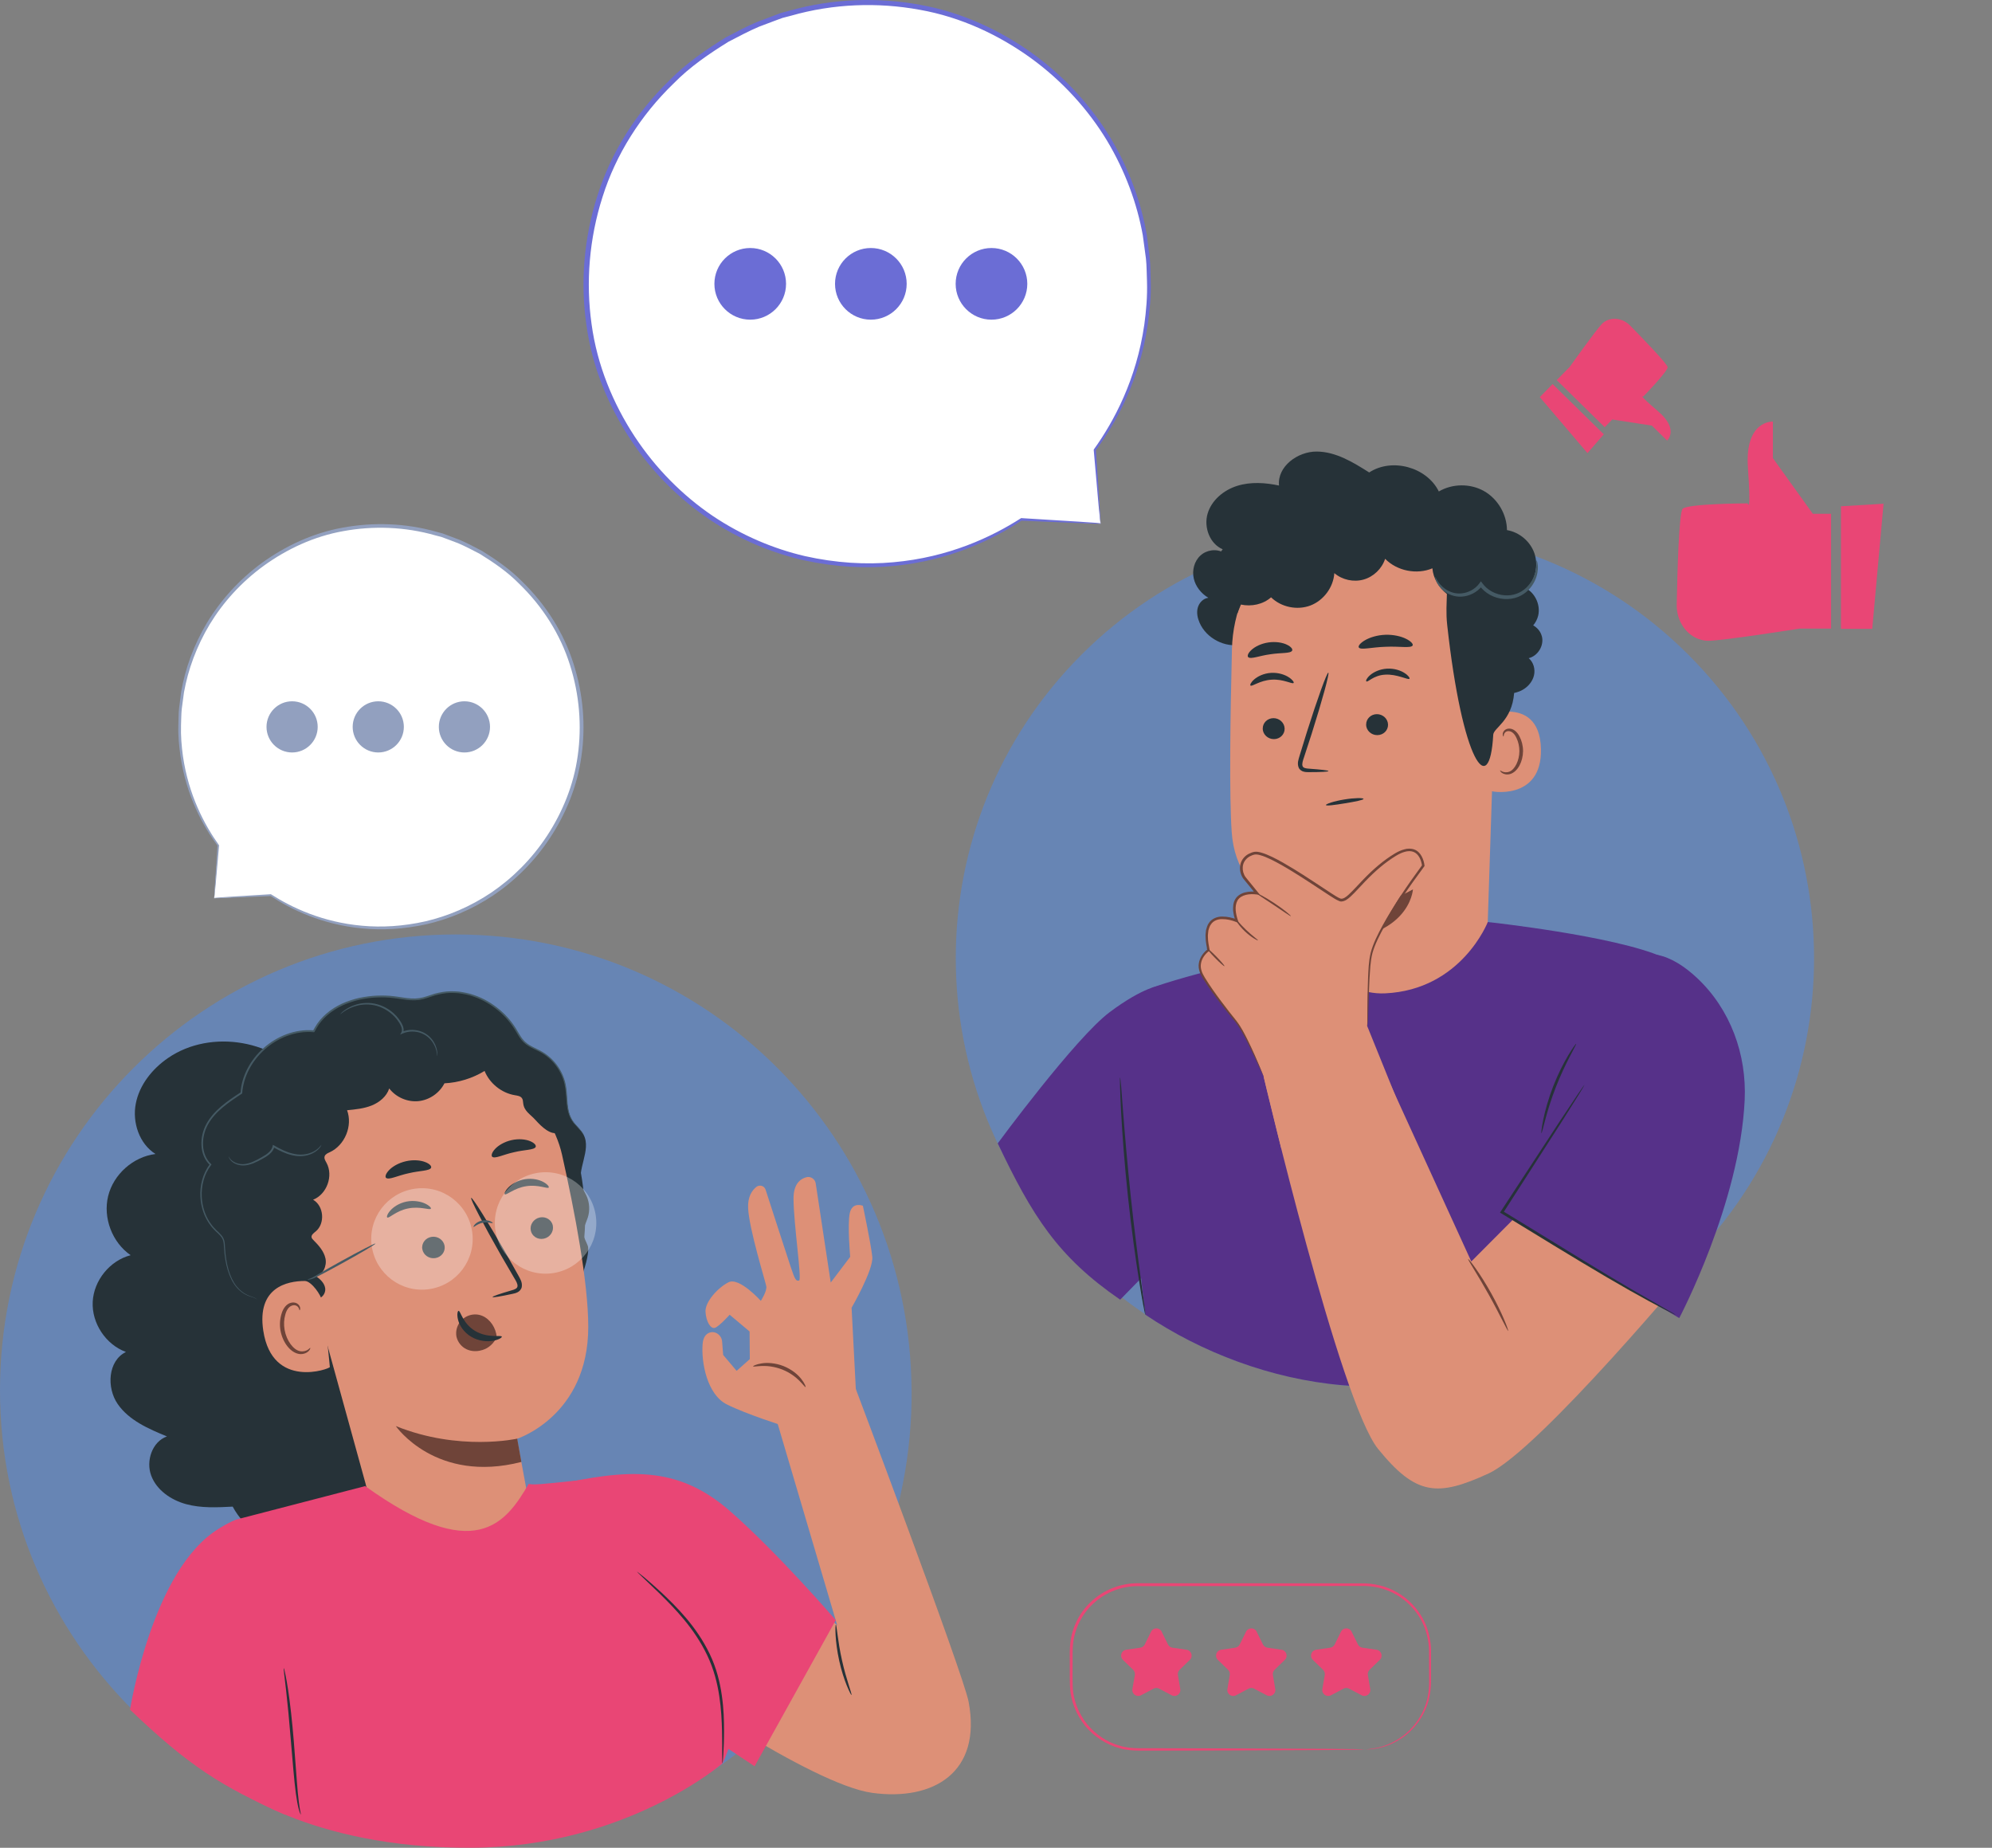 <svg width="262" height="243" viewBox="0 0 262 243" fill="none" xmlns="http://www.w3.org/2000/svg">
<rect x="0" y="0" width="262" height="243" fill="#808080" stroke="none"/>
<path d="M165.279 214.584L166.111 216.262C166.224 216.489 166.445 216.652 166.7 216.688L168.555 216.958C169.195 217.05 169.45 217.839 168.989 218.287L167.646 219.594C167.461 219.772 167.375 220.035 167.418 220.284L167.731 222.124C167.837 222.764 167.169 223.247 166.601 222.948L164.945 222.074C164.718 221.954 164.448 221.954 164.22 222.074L162.565 222.948C161.989 223.247 161.321 222.764 161.435 222.124L161.747 220.284C161.79 220.028 161.705 219.772 161.52 219.594L160.177 218.287C159.715 217.832 159.971 217.05 160.61 216.958L162.465 216.688C162.721 216.652 162.941 216.489 163.055 216.262L163.886 214.584C164.171 214.002 165.002 214.002 165.286 214.584H165.279Z" fill="#E94675"/>
<path d="M177.772 214.584L178.603 216.262C178.717 216.489 178.937 216.652 179.193 216.688L181.048 216.958C181.687 217.05 181.943 217.839 181.481 218.287L180.138 219.594C179.953 219.772 179.868 220.035 179.911 220.284L180.223 222.124C180.33 222.764 179.662 223.247 179.094 222.948L177.438 222.074C177.21 221.954 176.94 221.954 176.713 222.074L175.057 222.948C174.482 223.247 173.814 222.764 173.927 222.124L174.24 220.284C174.283 220.028 174.197 219.772 174.013 219.594L172.67 218.287C172.208 217.832 172.464 217.05 173.103 216.958L174.958 216.688C175.214 216.652 175.434 216.489 175.548 216.262L176.372 214.584C176.656 214.002 177.488 214.002 177.772 214.584Z" fill="#E94675"/>
<path d="M152.787 214.584L153.618 216.262C153.732 216.489 153.952 216.652 154.208 216.688L156.063 216.958C156.702 217.05 156.958 217.839 156.496 218.287L155.153 219.594C154.968 219.772 154.883 220.035 154.926 220.284L155.238 222.124C155.345 222.764 154.677 223.247 154.108 222.948L152.453 222.074C152.225 221.954 151.955 221.954 151.728 222.074L150.072 222.948C149.496 223.247 148.828 222.764 148.942 222.124L149.262 220.284C149.305 220.028 149.219 219.772 149.035 219.594L147.691 218.287C147.23 217.832 147.485 217.05 148.125 216.958L149.98 216.688C150.235 216.652 150.456 216.489 150.569 216.262L151.394 214.584C151.678 214.002 152.509 214.002 152.794 214.584H152.787Z" fill="#E94675"/>
<path d="M179.371 230.083C179.371 230.083 179.804 230.068 180.607 229.948C181.403 229.827 182.604 229.536 183.912 228.711C185.219 227.915 186.612 226.501 187.401 224.462C187.799 223.446 187.991 222.28 187.969 221.037C187.969 219.786 187.962 218.464 187.955 217.078C187.934 215.714 187.593 214.279 186.868 212.971C186.136 211.678 185.034 210.505 183.642 209.709C182.249 208.899 180.586 208.508 178.866 208.572C177.125 208.572 175.334 208.572 173.501 208.579C166.153 208.579 158.088 208.587 149.61 208.594C147.528 208.594 145.503 209.382 143.989 210.718C142.454 212.04 141.459 213.902 141.182 215.842C141.033 216.801 141.083 217.796 141.076 218.777C141.076 219.757 141.054 220.738 141.09 221.683C141.125 223.573 141.879 225.364 142.994 226.764C144.146 228.15 145.681 229.152 147.329 229.592C148.146 229.848 148.992 229.898 149.823 229.912C150.669 229.912 151.5 229.912 152.311 229.912C155.572 229.919 158.614 229.926 161.392 229.933C166.935 229.955 171.419 229.976 174.546 229.99C176.088 230.005 177.289 230.019 178.12 230.026C178.518 230.033 178.824 230.04 179.051 230.047C179.257 230.047 179.371 230.061 179.371 230.068C179.371 230.076 179.264 230.083 179.051 230.09C178.824 230.09 178.518 230.097 178.12 230.111C177.282 230.118 176.081 230.132 174.546 230.147C171.419 230.161 166.935 230.182 161.392 230.203C158.614 230.203 155.572 230.218 152.311 230.225C151.493 230.225 150.662 230.225 149.823 230.225C148.978 230.211 148.09 230.161 147.237 229.898C145.524 229.443 143.918 228.406 142.724 226.97C141.559 225.513 140.777 223.652 140.728 221.683C140.692 220.71 140.713 219.75 140.706 218.763C140.713 217.789 140.656 216.787 140.813 215.771C141.104 213.753 142.142 211.806 143.741 210.427C145.318 209.034 147.436 208.217 149.603 208.21C158.074 208.21 166.146 208.217 173.494 208.224C175.327 208.224 177.118 208.224 178.859 208.231C180.614 208.167 182.362 208.587 183.791 209.425C185.233 210.257 186.363 211.472 187.116 212.815C187.856 214.165 188.204 215.65 188.218 217.057C188.218 218.443 188.218 219.765 188.211 221.022C188.218 222.28 188.012 223.481 187.6 224.519C186.775 226.601 185.333 228.029 183.99 228.818C182.647 229.635 181.432 229.905 180.621 230.005C180.216 230.076 179.904 230.054 179.691 230.068C179.477 230.068 179.371 230.068 179.371 230.068V230.083Z" fill="#E94675"/>
<path d="M240.842 67.569H238.433L233.181 60.249V55.445C233.181 55.445 229.465 55.218 229.898 61.507C230.339 67.796 229.863 66.197 229.863 66.197C229.863 66.197 221.968 66.225 221.307 66.915C220.831 67.412 220.61 75.257 220.532 79.514C220.49 81.653 221.804 83.65 223.794 84.154C224.078 84.225 224.362 84.268 224.647 84.268C226.615 84.268 236.677 82.669 236.677 82.669H240.835V67.576L240.842 67.569Z" fill="#E94675"/>
<path d="M247.735 66.247L246.249 82.704H242.135V66.581L247.735 66.247Z" fill="#E94675"/>
<path d="M211.067 56.17L212.055 55.168L217.263 55.971L219.267 57.939C219.267 57.939 220.888 56.483 218.081 54.088C215.274 51.693 216.134 52.155 216.134 52.155C216.134 52.155 219.353 48.843 219.338 48.289C219.324 47.884 216.134 44.58 214.393 42.803C213.511 41.908 212.147 41.645 211.117 42.263C210.967 42.349 210.832 42.455 210.719 42.569C209.909 43.393 206.455 48.254 206.455 48.254L204.75 49.988L211.053 56.17H211.067Z" fill="#E94675"/>
<path d="M208.793 59.588L202.525 52.226L204.209 50.506L210.946 57.115L208.793 59.588Z" fill="#E94675"/>
<path d="M222.065 165.926C244.108 143.883 244.108 108.145 222.065 86.102C200.022 64.059 164.283 64.059 142.241 86.102C120.198 108.145 120.198 143.883 142.241 165.926C164.283 187.969 200.022 187.969 222.065 165.926Z" fill="#6785B4"/>
<path d="M162.517 69.722C161.48 70.291 160.833 71.499 160.933 72.679C159.988 72.124 158.694 72.316 157.891 73.055C157.081 73.794 156.769 74.995 157.01 76.068C157.245 77.134 157.991 78.058 158.929 78.619C158.254 78.69 157.714 79.273 157.536 79.927C157.358 80.581 157.508 81.284 157.778 81.902C158.68 83.963 161.117 85.221 163.32 84.766L167.406 70.518L162.525 69.715L162.517 69.722Z" fill="#263238"/>
<path d="M172.736 125.442L172.85 120.474C172.85 120.474 162.681 119.465 161.999 109.396C161.672 104.528 161.807 94.459 162.034 85.349C162.276 75.549 170.007 67.583 179.792 67.043L180.766 66.986C191.283 67.015 197.139 75.969 196.812 86.486L195.433 128.725L177.412 135.433L172.736 125.442Z" fill="#DD9077"/>
<path d="M172.85 120.482C172.85 120.482 179.231 120.666 185.84 116.957C185.84 116.957 185.463 124.085 173.056 123.729L172.85 120.475V120.482Z" fill="#6F4439"/>
<path d="M166.078 95.823C166.092 96.584 166.753 97.202 167.549 97.202C168.345 97.202 168.977 96.584 168.963 95.823C168.949 95.063 168.288 94.445 167.499 94.445C166.703 94.445 166.071 95.063 166.085 95.823H166.078Z" fill="#263238"/>
<path d="M164.472 90.159C164.664 90.337 165.708 89.47 167.257 89.385C168.806 89.278 169.986 90.017 170.142 89.818C170.221 89.733 170.022 89.399 169.503 89.065C168.998 88.731 168.146 88.433 167.179 88.489C166.213 88.546 165.424 88.951 164.976 89.335C164.521 89.726 164.379 90.074 164.472 90.152V90.159Z" fill="#263238"/>
<path d="M179.679 95.305C179.693 96.065 180.354 96.683 181.15 96.676C181.946 96.676 182.578 96.058 182.564 95.297C182.55 94.537 181.889 93.919 181.1 93.919C180.304 93.919 179.672 94.537 179.686 95.297L179.679 95.305Z" fill="#263238"/>
<path d="M179.707 89.606C179.899 89.783 180.624 88.81 182.173 88.725C183.722 88.618 185.214 89.463 185.378 89.265C185.456 89.179 185.257 88.845 184.738 88.511C184.234 88.177 183.381 87.879 182.415 87.936C181.448 87.993 180.659 88.398 180.212 88.781C179.757 89.172 179.615 89.52 179.707 89.599V89.606Z" fill="#263238"/>
<path d="M174.726 101.401C174.726 101.316 173.759 101.202 172.182 101.089C171.784 101.067 171.407 101.011 171.322 100.748C171.215 100.471 171.357 100.03 171.521 99.561C171.841 98.58 172.175 97.557 172.523 96.484C173.909 92.107 174.889 88.518 174.712 88.461C174.534 88.404 173.269 91.908 171.883 96.292C171.549 97.372 171.23 98.403 170.931 99.383C170.803 99.838 170.576 100.364 170.81 100.947C170.931 101.238 171.237 101.437 171.492 101.487C171.748 101.551 171.976 101.544 172.168 101.544C173.745 101.544 174.719 101.494 174.719 101.409L174.726 101.401Z" fill="#263238"/>
<path d="M178.712 85.136C178.925 85.534 180.425 85.107 182.258 85.058C184.092 84.972 185.619 85.285 185.804 84.873C185.882 84.681 185.57 84.326 184.923 84.006C184.283 83.686 183.296 83.445 182.201 83.48C181.1 83.523 180.141 83.842 179.522 84.205C178.904 84.567 178.62 84.944 178.712 85.136Z" fill="#263238"/>
<path d="M164.173 86.422C164.514 86.734 165.651 86.23 167.072 86.045C168.479 85.818 169.723 85.967 169.95 85.569C170.05 85.377 169.823 85.05 169.254 84.78C168.7 84.51 167.797 84.347 166.831 84.489C165.857 84.631 165.054 85.05 164.599 85.47C164.145 85.889 164.017 86.266 164.173 86.422Z" fill="#263238"/>
<path d="M195.739 96.385C195.717 94.828 196.989 93.521 198.545 93.585C200.436 93.656 202.589 94.608 202.674 98.502C202.838 105.402 195.874 104.145 195.859 103.946C195.845 103.811 195.781 99.277 195.739 96.385Z" fill="#DD9077"/>
<path d="M197.295 101.309C197.295 101.309 197.416 101.387 197.622 101.48C197.821 101.565 198.162 101.622 198.524 101.48C199.249 101.195 199.832 100.023 199.839 98.779C199.839 98.154 199.697 97.557 199.462 97.067C199.242 96.569 198.908 96.221 198.538 96.164C198.169 96.086 197.913 96.313 197.835 96.512C197.75 96.704 197.792 96.846 197.757 96.853C197.735 96.875 197.608 96.74 197.657 96.456C197.686 96.32 197.757 96.15 197.92 96.015C198.084 95.873 198.325 95.802 198.581 95.823C199.114 95.844 199.604 96.328 199.86 96.861C200.144 97.401 200.322 98.069 200.322 98.772C200.308 100.165 199.626 101.48 198.638 101.792C198.155 101.927 197.75 101.792 197.537 101.636C197.316 101.472 197.281 101.316 197.302 101.302L197.295 101.309Z" fill="#6F4439"/>
<path d="M172.104 78.882C172.104 78.882 172.075 78.889 172.054 78.889C172.011 78.889 171.969 78.896 171.933 78.903L172.104 78.882Z" fill="#563189"/>
<path d="M202.788 83.665C202.632 83.053 202.198 82.549 201.658 82.243C201.971 81.867 202.198 81.433 202.312 80.957C202.625 79.628 201.985 78.129 200.812 77.425C201.949 76.217 202.354 74.363 201.822 72.785C201.289 71.207 199.839 69.985 198.205 69.715C198.19 67.64 196.996 65.608 195.192 64.585C193.387 63.561 191.027 63.583 189.244 64.634C187.659 61.422 183.076 60.172 180.084 62.133C177.952 60.783 175.685 59.397 173.177 59.383C170.668 59.369 167.975 61.358 168.224 63.853C166.412 63.469 164.493 63.341 162.724 63.895C160.954 64.45 159.355 65.771 158.829 67.555C158.311 69.339 159.106 71.513 160.819 72.238C159.348 73.936 159.448 76.779 161.046 78.371C161.508 78.832 162.084 79.145 162.695 79.351C162.688 79.785 162.695 80.225 162.752 80.673C162.752 80.673 162.922 80.211 163.214 79.507C164.592 79.799 166.113 79.493 167.179 78.555C168.515 79.856 170.618 80.289 172.359 79.628C174.1 78.96 175.38 77.226 175.5 75.372C176.538 76.26 178.03 76.587 179.345 76.217C180.659 75.848 181.761 74.789 182.18 73.489C183.751 75.088 186.33 75.606 188.398 74.739C188.505 76.075 189.258 77.283 190.302 78.115C190.281 79.266 190.167 80.588 190.345 82.201C192.335 100.279 195.931 105.218 196.4 96.626C196.449 95.71 198.858 94.835 199.15 91.133C199.533 91.048 199.903 90.92 200.251 90.728C200.976 90.323 201.566 89.634 201.758 88.824C201.949 88.014 201.701 87.09 201.061 86.557C202.276 86.266 203.115 84.88 202.795 83.672L202.788 83.665Z" fill="#263238"/>
<path d="M188.767 75.876C188.767 75.876 188.767 76.089 188.91 76.445C189.059 76.793 189.357 77.283 189.912 77.716C190.452 78.15 191.29 78.527 192.257 78.463C193.209 78.406 194.275 77.937 194.978 77.006H194.58C194.936 77.496 195.412 77.923 195.966 78.228C197.16 78.882 198.56 78.946 199.654 78.505C200.763 78.072 201.473 77.198 201.85 76.423C202.234 75.634 202.29 74.91 202.269 74.433C202.234 73.95 202.127 73.701 202.106 73.709C202.006 73.701 202.312 74.81 201.537 76.26C201.154 76.956 200.478 77.716 199.491 78.072C198.517 78.441 197.266 78.37 196.208 77.788C195.71 77.517 195.291 77.141 194.978 76.715L194.779 76.445L194.58 76.715C193.998 77.517 193.067 77.958 192.228 78.036C191.375 78.122 190.629 77.83 190.103 77.468C189.038 76.707 188.839 75.841 188.76 75.883L188.767 75.876Z" fill="#455A64"/>
<path d="M174.392 105.871C174.427 106.013 175.536 105.871 176.893 105.644C178.25 105.424 179.352 105.203 179.338 105.061C179.323 104.919 178.186 104.912 176.815 105.139C175.436 105.36 174.363 105.736 174.399 105.871H174.392Z" fill="#263238"/>
<path d="M152.668 129.592C152.668 129.592 150.472 129.727 145.953 133.109C141.433 136.492 131.229 150.363 131.229 150.363C135.77 159.907 139.096 165.258 147.332 170.921L156.875 161.157C156.875 161.157 162.397 134.559 161.743 134.651C161.089 134.744 152.668 129.592 152.668 129.592Z" fill="#563189"/>
<path d="M218.713 125.875C212.31 123.04 195.682 121.256 195.682 121.256C195.682 121.256 192.228 130.167 182.18 130.636C175.998 130.928 171.492 124.461 171.492 124.461C171.492 124.461 154.964 128.505 151.51 129.919C148.831 148.985 148.213 153.525 150.657 172.904C158.026 177.871 167.229 181.367 176.552 182.17C194.467 183.712 213.476 176.826 225.307 161.975L218.72 125.875H218.713Z" fill="#563189"/>
<path d="M147.332 141.715C147.332 141.715 147.403 142.148 147.467 142.944C147.531 143.797 147.623 144.927 147.722 146.298C147.943 149.127 148.27 153.035 148.724 157.341C149.186 161.648 149.684 165.535 150.067 168.349C150.252 169.706 150.409 170.836 150.522 171.681C150.629 172.47 150.671 172.904 150.65 172.911C150.622 172.911 150.529 172.484 150.38 171.703C150.231 170.921 150.032 169.791 149.812 168.384C149.364 165.577 148.817 161.69 148.355 157.377C147.9 153.063 147.609 149.148 147.459 146.313C147.381 144.891 147.339 143.747 147.317 142.951C147.296 142.155 147.296 141.715 147.317 141.715H147.332Z" fill="#263238"/>
<path d="M179.835 135.007C179.835 133.479 179.878 128.376 180.29 125.825C180.873 122.223 187.055 113.525 187.055 113.525C187.055 113.525 186.913 110.242 183.367 112.487C179.167 115.152 177.447 118.826 176.211 118.314C174.974 117.803 166.824 111.677 164.926 112.196C163.036 112.715 163.029 114.64 163.711 115.443C164.401 116.26 165.331 117.433 165.331 117.433C165.331 117.433 161.203 116.715 162.674 121.064C162.674 121.064 157.586 118.868 158.964 124.916C158.964 124.916 157.046 126.223 158.147 128.227C159.064 129.89 161.316 132.796 162.596 134.339C163.875 135.888 166.198 141.537 166.198 141.537L168.529 151.052L184.035 145.346L179.842 134.985L179.835 135.007Z" fill="#DD9077"/>
<path d="M165.246 117.455C165.211 117.519 166.248 118.165 167.499 118.997C168.75 119.828 169.744 120.539 169.787 120.482C169.83 120.432 168.899 119.629 167.634 118.791C166.376 117.952 165.275 117.398 165.246 117.455Z" fill="#6F4439"/>
<path d="M162.453 120.809C162.397 120.844 162.88 121.669 163.725 122.472C164.571 123.282 165.417 123.722 165.452 123.666C165.495 123.602 164.72 123.083 163.903 122.294C163.079 121.512 162.517 120.766 162.453 120.809Z" fill="#6F4439"/>
<path d="M158.737 124.703C158.687 124.753 159.163 125.314 159.803 125.968C160.442 126.621 160.997 127.105 161.046 127.062C161.096 127.012 160.62 126.451 159.981 125.797C159.341 125.143 158.787 124.66 158.737 124.703Z" fill="#6F4439"/>
<path d="M210.171 149.162L193.514 165.897L179.593 135.433L166.191 141.559C166.191 141.559 176.254 184.387 181.249 190.541C186.238 196.695 189.066 196.873 195.788 193.775C202.511 190.676 223.239 165.727 223.239 165.727L210.164 149.155L210.171 149.162Z" fill="#DD9077"/>
<path d="M220.866 173.337C220.866 173.337 228.839 158.265 229.471 144.664C229.749 138.659 227.595 132.733 223.211 128.618C221.655 127.161 219.864 125.939 217.974 125.577C217.974 125.577 216.325 130.892 213.035 135.433C209.745 139.974 197.288 159.409 197.288 159.409L220.859 173.337H220.866Z" fill="#563189"/>
<path d="M166.191 141.559C166.191 141.559 166.134 141.452 166.035 141.246C165.928 141.019 165.793 140.706 165.609 140.315C165.232 139.498 164.692 138.29 163.931 136.79C163.541 136.051 163.114 135.206 162.496 134.417C161.842 133.628 161.153 132.768 160.428 131.823C159.71 130.878 158.957 129.862 158.247 128.718C157.898 128.164 157.55 127.446 157.678 126.693C157.792 125.946 158.247 125.286 158.865 124.817L158.801 124.973C158.694 124.404 158.573 123.829 158.566 123.218C158.538 122.912 158.602 122.599 158.63 122.287C158.716 121.974 158.801 121.661 159 121.384C159.369 120.809 160.101 120.524 160.762 120.539C161.437 120.539 162.091 120.681 162.723 120.937L162.496 121.143C162.432 120.915 162.368 120.681 162.304 120.453C162.247 120.219 162.226 119.97 162.183 119.729C162.169 119.231 162.19 118.698 162.482 118.229C162.766 117.76 163.278 117.476 163.782 117.355C164.294 117.234 164.82 117.22 165.346 117.291L165.182 117.582C164.877 117.206 164.564 116.822 164.251 116.438L163.775 115.856C163.619 115.671 163.441 115.465 163.327 115.209C163.093 114.719 163.022 114.143 163.164 113.603C163.306 113.056 163.697 112.587 164.187 112.317C164.443 112.189 164.678 112.082 164.976 112.025C165.282 111.983 165.566 112.04 165.829 112.111C166.362 112.253 166.852 112.473 167.335 112.701C168.302 113.17 169.233 113.717 170.156 114.278C171.869 115.323 173.496 116.438 175.109 117.483C175.507 117.732 175.934 118.03 176.31 118.172C176.637 118.272 177.049 117.959 177.376 117.661C178.051 117.035 178.663 116.325 179.309 115.664C180.588 114.335 181.96 113.141 183.466 112.239C183.843 112.011 184.248 111.819 184.681 111.706C185.101 111.571 185.591 111.564 186.025 111.72C186.465 111.883 186.792 112.239 186.991 112.622C187.197 113.006 187.311 113.411 187.36 113.838V113.894L187.325 113.944C185.264 116.708 183.488 119.352 182.109 121.789C181.434 123.012 180.83 124.198 180.51 125.349C180.219 126.508 180.205 127.652 180.126 128.654C180.027 130.672 180.006 132.264 179.956 133.351C179.935 133.891 179.913 134.31 179.885 134.587C179.856 134.865 179.821 135.007 179.821 135.007C179.807 135.007 179.821 134.865 179.835 134.58C179.835 134.275 179.849 133.87 179.856 133.344C179.871 132.257 179.856 130.665 179.935 128.64C179.991 127.631 179.991 126.501 180.283 125.293C180.602 124.092 181.199 122.898 181.874 121.661C183.246 119.188 185.008 116.538 187.069 113.745L187.034 113.859C186.941 113.134 186.607 112.295 185.897 112.025C185.186 111.763 184.347 112.111 183.637 112.53C182.173 113.411 180.83 114.591 179.565 115.905C178.925 116.559 178.321 117.27 177.618 117.924C177.44 118.087 177.241 118.243 177.021 118.378C176.794 118.485 176.509 118.627 176.197 118.52C175.685 118.322 175.33 118.044 174.903 117.789C173.283 116.737 171.656 115.628 169.957 114.591C169.041 114.029 168.11 113.489 167.165 113.027C166.696 112.8 166.213 112.587 165.729 112.459C165.488 112.388 165.239 112.352 165.033 112.381C164.82 112.416 164.571 112.523 164.365 112.629C163.953 112.864 163.633 113.241 163.512 113.688C163.391 114.136 163.448 114.626 163.647 115.046C163.732 115.252 163.889 115.429 164.052 115.628L164.521 116.204C164.834 116.588 165.14 116.964 165.445 117.341L165.729 117.689L165.282 117.632C164.365 117.511 163.249 117.639 162.773 118.407C162.333 119.188 162.539 120.19 162.816 121.036L162.93 121.384L162.588 121.249C162.006 121.015 161.373 120.873 160.762 120.873C160.151 120.858 159.568 121.1 159.263 121.576C159.092 121.804 159.021 122.088 158.936 122.358C158.915 122.649 158.851 122.933 158.872 123.218C158.872 123.8 158.993 124.362 159.092 124.909L159.106 125.008L159.028 125.065C158.481 125.47 158.048 126.089 157.955 126.735C157.842 127.396 158.126 128.014 158.474 128.576C159.163 129.706 159.909 130.729 160.613 131.674C161.324 132.619 162.006 133.493 162.645 134.282C163.278 135.113 163.69 135.959 164.074 136.712C164.82 138.233 165.338 139.448 165.68 140.28C165.843 140.677 165.971 140.997 166.063 141.232C166.149 141.445 166.184 141.559 166.177 141.566L166.191 141.559Z" fill="#6F4439"/>
<path d="M198.368 175.021C198.268 175.064 197.266 172.861 195.81 170.26C194.36 167.652 193.017 165.641 193.102 165.577C193.145 165.549 193.529 166.018 194.097 166.821C194.666 167.624 195.398 168.768 196.129 170.076C196.861 171.39 197.444 172.612 197.828 173.522C198.212 174.425 198.403 175.007 198.361 175.021H198.368Z" fill="#6F4439"/>
<path d="M208.402 142.667C208.402 142.667 208.345 142.795 208.217 143.015C208.061 143.271 207.869 143.59 207.627 143.988C207.073 144.862 206.32 146.07 205.382 147.556C203.427 150.604 200.741 154.783 197.7 159.515L197.643 159.259C198.546 159.807 199.491 160.382 200.45 160.972C205.922 164.333 210.868 167.382 214.499 169.499C216.29 170.53 217.753 171.375 218.812 171.987C219.295 172.264 219.686 172.484 219.992 172.655C220.262 172.811 220.397 172.896 220.39 172.91C220.39 172.925 220.233 172.854 219.956 172.719C219.644 172.562 219.246 172.363 218.748 172.107C217.704 171.567 216.204 170.757 214.371 169.72C210.704 167.652 205.73 164.639 200.258 161.278C199.299 160.688 198.354 160.112 197.451 159.565L197.288 159.466L197.394 159.309C200.471 154.605 203.2 150.448 205.183 147.414C206.156 145.957 206.945 144.77 207.521 143.91C207.784 143.526 207.997 143.221 208.167 142.972C208.316 142.759 208.402 142.652 208.409 142.66L208.402 142.667Z" fill="#263238"/>
<path d="M207.308 137.266C207.357 137.295 207.002 137.913 206.476 138.929C205.95 139.945 205.261 141.366 204.629 142.987C203.996 144.614 203.541 146.127 203.25 147.229C202.951 148.33 202.795 149.027 202.738 149.02C202.696 149.013 202.76 148.302 202.994 147.172C203.229 146.042 203.648 144.5 204.287 142.859C204.927 141.217 205.659 139.796 206.249 138.808C206.839 137.82 207.272 137.245 207.308 137.273V137.266Z" fill="#263238"/>
<path d="M119.902 182.838C120.122 216.372 93.382 243.411 59.955 242.786C26.847 242.174 0 215.946 0 182.838C0 149.731 26.84 122.891 59.947 122.891C93.055 122.891 119.682 149.731 119.895 182.838H119.902Z" fill="#6785B4"/>
<path d="M16.55 177.792C13.907 176.819 12.052 174.012 12.194 171.198C12.336 168.384 14.454 165.776 17.183 165.072C14.752 163.395 13.523 160.155 14.226 157.291C14.93 154.427 17.524 152.125 20.451 151.763C18.32 150.419 17.382 147.62 17.858 145.147C18.334 142.674 20.032 140.556 22.107 139.135C27.771 135.248 36.426 136.761 40.427 142.347L48.45 197.206C46.467 199.857 41.862 203.609 38.565 203.353C35.268 203.097 32.155 201.058 30.606 198.137C28.552 198.244 26.456 198.35 24.474 197.81C22.491 197.27 20.594 195.97 19.883 194.044C19.172 192.118 20.018 189.589 21.958 188.906C19.535 187.904 16.977 186.803 15.484 184.65C13.992 182.497 14.198 178.958 16.55 177.807V177.792Z" fill="#263238"/>
<path d="M28.361 161.804C26.094 159.608 25.788 155.678 27.7 153.162C26.25 151.805 26.343 149.375 27.359 147.677C28.375 145.978 30.095 144.834 31.75 143.747C32.07 139.114 36.646 135.212 41.273 135.639C43.099 131.872 47.981 130.608 52.124 131.183C53.133 131.325 54.156 131.546 55.172 131.396C55.911 131.283 56.608 130.977 57.325 130.771C61.291 129.634 65.718 131.887 67.842 135.418C68.183 135.98 68.482 136.584 68.958 137.046C69.583 137.643 70.436 137.927 71.189 138.346C72.817 139.263 74.01 140.919 74.366 142.752C74.664 144.315 74.409 146.049 75.275 147.378C75.709 148.046 76.398 148.536 76.761 149.24C77.826 151.286 75.759 153.845 76.533 156.019C76.689 156.46 76.96 156.858 77.151 157.284C77.542 158.165 77.606 159.188 77.315 160.105C77.095 160.816 76.668 161.498 76.732 162.237C76.782 162.798 77.109 163.289 77.301 163.822C77.77 165.115 75.645 170.693 74.593 171.589L40.128 176.968C37.435 176.819 34.962 174.765 34.323 172.15C34.216 171.717 34.138 171.241 33.818 170.928C33.541 170.665 33.143 170.587 32.788 170.452C30.393 169.585 29.675 166.572 29.54 164.028C29.519 163.672 29.505 163.303 29.363 162.976C29.164 162.5 28.73 162.166 28.361 161.804Z" fill="#263238"/>
<path d="M29.782 150.064C33.619 142.574 39.83 137.394 48.031 135.49C52.657 134.416 54.788 134.964 58.327 135.148C61.866 135.333 65.27 136.477 67.871 138.879C70.962 141.729 73.762 145.069 75.091 149.062C76.455 153.162 77.016 157.341 76.953 160.901C76.867 165.222 75.396 172.115 73.655 176.073L66.713 178.475C60.836 179.953 54.874 181.438 48.812 181.331C42.751 181.225 36.483 179.327 32.305 174.936C26.499 168.839 25.938 157.568 29.782 150.071V150.064Z" fill="#263238"/>
<path d="M39.304 147.94L52.372 139.178L56.203 138.808C64.609 137.032 72.397 145.047 73.918 151.841C75.609 159.388 77.372 168.668 77.372 174.495C77.372 186.221 68.006 189.212 68.006 189.212L69.257 195.97C68.361 202.316 56.089 205.379 49.373 199.793L36.348 152.58C35.978 150.498 37.258 148.48 39.297 147.933L39.304 147.94Z" fill="#DD9077"/>
<path d="M60.004 175.497C59.955 174.893 60.168 174.296 60.509 173.849C61.191 172.953 62.399 172.619 63.429 173.046C64.46 173.472 65.242 174.63 65.327 175.846C64.972 176.649 64.304 177.281 63.465 177.537C63.337 177.579 63.202 177.608 63.067 177.636C62.42 177.757 61.717 177.679 61.12 177.309C60.523 176.94 60.054 176.251 59.997 175.505L60.004 175.497Z" fill="#6F4439"/>
<path d="M72.71 161.192C72.859 161.96 72.334 162.727 71.531 162.898C70.728 163.069 69.96 162.585 69.811 161.818C69.662 161.05 70.188 160.283 70.99 160.112C71.793 159.942 72.561 160.425 72.717 161.192H72.71Z" fill="#263238"/>
<path d="M72.177 156.169C72.028 156.389 70.784 155.742 69.207 155.998C67.629 156.233 66.599 157.228 66.393 157.057C66.293 156.986 66.428 156.609 66.869 156.162C67.309 155.714 68.098 155.231 69.079 155.074C70.06 154.925 70.948 155.153 71.481 155.451C72.028 155.749 72.241 156.069 72.17 156.169H72.177Z" fill="#263238"/>
<path d="M64.787 170.565C64.766 170.48 65.718 170.153 67.274 169.698C67.672 169.592 68.041 169.45 68.063 169.165C68.112 168.86 67.871 168.455 67.601 168.014C67.068 167.098 66.507 166.138 65.924 165.136C63.579 161.029 61.809 157.625 61.973 157.533C62.136 157.44 64.176 160.695 66.528 164.802C67.096 165.818 67.644 166.785 68.162 167.709C68.39 168.142 68.731 168.618 68.624 169.258C68.56 169.578 68.304 169.841 68.056 169.954C67.807 170.075 67.587 170.118 67.388 170.16C65.803 170.501 64.808 170.665 64.787 170.572V170.565Z" fill="#263238"/>
<path d="M68.027 189.198C68.027 189.198 60.409 190.911 52.06 187.542C52.06 187.542 57.297 195.146 68.574 192.261L68.027 189.198Z" fill="#6F4439"/>
<path d="M60.31 172.392C60.566 172.335 60.836 174.048 62.498 175.035C64.154 176.023 65.952 175.54 66.002 175.782C66.044 175.888 65.647 176.18 64.879 176.322C64.126 176.464 62.982 176.4 61.973 175.796C60.956 175.192 60.416 174.261 60.246 173.565C60.068 172.861 60.189 172.406 60.31 172.392Z" fill="#263238"/>
<path d="M70.465 150.825C70.258 151.251 69.008 151.187 67.615 151.528C66.208 151.827 65.114 152.424 64.744 152.132C64.581 151.983 64.673 151.585 65.1 151.116C65.519 150.654 66.3 150.164 67.26 149.944C68.219 149.723 69.129 149.83 69.704 150.064C70.287 150.299 70.543 150.619 70.457 150.825H70.465Z" fill="#263238"/>
<path d="M55.542 164.262C55.67 165.037 56.423 165.57 57.233 165.456C58.043 165.343 58.597 164.625 58.477 163.85C58.349 163.076 57.595 162.543 56.785 162.656C55.975 162.77 55.414 163.495 55.542 164.27V164.262Z" fill="#263238"/>
<path d="M50.937 160.112C51.157 160.269 52.095 159.231 53.666 158.926C55.229 158.599 56.536 159.182 56.672 158.954C56.736 158.855 56.487 158.549 55.911 158.279C55.35 158.016 54.433 157.824 53.46 158.023C52.486 158.222 51.733 158.741 51.335 159.203C50.923 159.665 50.83 160.041 50.937 160.112Z" fill="#263238"/>
<path d="M50.795 154.911C51.171 155.202 52.308 154.598 53.758 154.292C55.201 153.944 56.494 154.001 56.7 153.575C56.785 153.368 56.522 153.049 55.918 152.821C55.321 152.587 54.383 152.487 53.389 152.715C52.394 152.942 51.591 153.432 51.157 153.901C50.717 154.37 50.617 154.768 50.788 154.918L50.795 154.911Z" fill="#263238"/>
<path d="M76.569 152.8C74.842 152.026 73.641 150.811 73.485 148.92C72.476 149.382 71.218 148.167 70.472 147.336C69.733 146.504 68.915 146.149 68.809 145.04C68.788 144.82 68.773 144.593 68.645 144.415C68.447 144.138 68.056 144.088 67.715 144.031C65.966 143.74 64.403 142.482 63.735 140.841C62.15 141.807 60.317 142.376 58.455 142.468C57.801 143.761 56.451 144.678 55.009 144.813C53.566 144.948 52.074 144.294 51.193 143.143C50.852 144.195 49.914 144.969 48.89 145.381C47.867 145.794 46.744 145.9 45.65 146.007C46.41 148.06 45.359 150.612 43.376 151.528C43.106 151.649 42.793 151.784 42.701 152.061C42.601 152.353 42.793 152.651 42.943 152.921C43.873 154.627 42.992 157.064 41.18 157.775C42.608 158.599 42.786 160.93 41.507 161.96C41.244 162.173 40.896 162.429 40.988 162.756C41.024 162.877 41.116 162.976 41.209 163.069C41.905 163.765 42.601 164.54 42.807 165.499C43.014 166.465 42.502 167.645 41.535 167.823C42.111 168.206 42.665 168.725 42.772 169.414C42.879 170.097 42.282 170.893 41.606 170.729C41.322 170.658 37.293 170.424 37.087 170.217C34.444 167.496 36.789 163.772 36.497 159.992C36.206 156.211 34.33 152.097 35.758 148.586C36.355 147.115 39.759 145.971 40.725 144.706C41.827 143.264 43.227 142.084 44.62 140.926C46.439 139.412 48.322 137.899 50.525 137.053C54.639 135.468 59.265 136.406 63.479 137.7C65.085 138.19 66.691 138.737 68.105 139.64C69.797 140.72 71.147 142.255 72.355 143.854C74.103 146.163 75.638 148.707 76.306 151.528" fill="#263238"/>
<path d="M76.768 149.24C76.768 149.24 76.647 148.928 76.228 148.451C76.022 148.21 75.745 147.94 75.467 147.577C75.197 147.215 74.956 146.746 74.821 146.163C74.678 145.588 74.636 144.934 74.586 144.209C74.536 143.491 74.48 142.688 74.202 141.878C73.932 141.068 73.478 140.258 72.824 139.54C72.497 139.185 72.12 138.851 71.701 138.56C71.282 138.268 70.806 138.034 70.33 137.806C69.853 137.572 69.377 137.323 68.994 136.94C68.61 136.556 68.333 136.058 68.041 135.561C67.459 134.552 66.677 133.585 65.711 132.782C64.744 131.972 63.614 131.276 62.335 130.857C61.703 130.622 61.028 130.501 60.338 130.402C59.649 130.352 58.938 130.331 58.235 130.452C57.88 130.501 57.531 130.594 57.183 130.679C56.835 130.786 56.501 130.906 56.16 131.013C55.485 131.247 54.781 131.361 54.056 131.304C53.332 131.262 52.607 131.105 51.854 131.02C51.1 130.921 50.34 130.906 49.565 130.935C48.798 130.963 48.023 131.077 47.256 131.233C46.488 131.404 45.735 131.653 45.003 131.979C43.561 132.647 42.211 133.692 41.4 135.142C41.322 135.284 41.244 135.426 41.159 135.568L41.28 135.504C38.821 135.284 36.426 136.272 34.685 137.814C32.937 139.356 31.779 141.509 31.63 143.726L31.679 143.641C30.791 144.223 29.91 144.806 29.121 145.481C28.332 146.149 27.629 146.924 27.145 147.812C26.669 148.7 26.442 149.702 26.499 150.669C26.549 151.635 26.925 152.587 27.622 153.227L27.607 153.092C26.641 154.378 26.279 155.948 26.357 157.384C26.428 158.826 26.918 160.17 27.714 161.186C27.899 161.449 28.133 161.669 28.346 161.896C28.574 162.109 28.801 162.301 28.986 162.522C29.171 162.742 29.313 162.984 29.37 163.254C29.434 163.524 29.441 163.801 29.462 164.071C29.526 165.172 29.689 166.174 29.959 167.048C30.23 167.922 30.592 168.668 31.047 169.216C31.494 169.77 32.006 170.125 32.447 170.324C32.887 170.537 33.264 170.587 33.484 170.708C33.712 170.815 33.797 170.914 33.804 170.907C33.804 170.907 33.726 170.8 33.498 170.679C33.278 170.552 32.901 170.488 32.475 170.267C32.042 170.061 31.551 169.706 31.118 169.159C30.677 168.619 30.329 167.88 30.066 167.013C29.81 166.146 29.654 165.151 29.597 164.064C29.583 163.794 29.576 163.509 29.512 163.218C29.448 162.927 29.299 162.65 29.1 162.422C28.901 162.188 28.673 161.989 28.453 161.775C28.247 161.555 28.02 161.342 27.842 161.086C27.074 160.098 26.598 158.784 26.534 157.377C26.47 155.977 26.826 154.449 27.764 153.213L27.821 153.142L27.757 153.078C27.11 152.474 26.755 151.578 26.705 150.654C26.655 149.731 26.875 148.764 27.337 147.911C27.806 147.059 28.489 146.305 29.27 145.652C30.052 144.991 30.919 144.415 31.807 143.832L31.857 143.804V143.747C32.013 141.594 33.136 139.498 34.842 137.991C36.54 136.485 38.878 135.532 41.251 135.746H41.329L41.372 135.682C41.45 135.547 41.528 135.405 41.599 135.27C42.381 133.87 43.689 132.853 45.096 132.2C45.806 131.887 46.545 131.638 47.298 131.468C48.052 131.311 48.812 131.198 49.565 131.176C50.319 131.148 51.079 131.162 51.811 131.262C52.55 131.34 53.282 131.496 54.028 131.539C54.398 131.56 54.774 131.553 55.144 131.503C55.513 131.446 55.869 131.347 56.21 131.233C56.551 131.12 56.892 130.999 57.226 130.899C57.567 130.814 57.901 130.722 58.242 130.672C58.924 130.551 59.614 130.565 60.289 130.615C60.957 130.707 61.617 130.821 62.236 131.049C63.486 131.461 64.602 132.136 65.554 132.925C66.507 133.713 67.274 134.651 67.857 135.646C68.148 136.144 68.432 136.655 68.844 137.06C69.257 137.465 69.754 137.721 70.237 137.956C70.72 138.183 71.182 138.403 71.594 138.688C72.007 138.965 72.376 139.292 72.696 139.64C73.335 140.336 73.79 141.132 74.06 141.921C74.337 142.71 74.401 143.498 74.458 144.216C74.515 144.934 74.565 145.602 74.714 146.185C74.856 146.767 75.112 147.251 75.389 147.613C75.673 147.975 75.958 148.238 76.164 148.473C76.377 148.7 76.519 148.892 76.604 149.027C76.697 149.162 76.732 149.233 76.739 149.233L76.768 149.24Z" fill="#455A64"/>
<path d="M44.733 133.393C44.733 133.393 44.925 133.244 45.28 133.003C45.636 132.768 46.183 132.455 46.929 132.264C47.661 132.072 48.599 132.008 49.572 132.285C50.532 132.562 51.52 133.173 52.223 134.09C52.429 134.353 52.607 134.637 52.735 134.928C52.863 135.213 52.919 135.525 52.792 135.767L52.635 136.058L52.941 135.923C53.779 135.554 54.703 135.596 55.414 135.873C56.139 136.151 56.643 136.662 56.949 137.145C57.261 137.636 57.382 138.091 57.439 138.403C57.496 138.716 57.496 138.894 57.51 138.894C57.517 138.894 57.524 138.851 57.531 138.766C57.531 138.68 57.531 138.552 57.517 138.389C57.482 138.069 57.382 137.586 57.077 137.067C56.778 136.556 56.252 135.994 55.485 135.689C54.731 135.383 53.751 135.319 52.841 135.71L52.99 135.873C53.168 135.532 53.083 135.142 52.948 134.836C52.806 134.516 52.621 134.232 52.408 133.948C51.669 132.981 50.631 132.349 49.622 132.072C48.606 131.795 47.633 131.88 46.879 132.1C46.119 132.32 45.572 132.661 45.224 132.924C45.053 133.059 44.925 133.173 44.847 133.258C44.769 133.344 44.726 133.386 44.733 133.393Z" fill="#455A64"/>
<path d="M30.066 152.09C30.066 152.09 30.066 152.139 30.109 152.232C30.151 152.317 30.215 152.452 30.336 152.587C30.571 152.871 31.054 153.184 31.722 153.255C32.397 153.333 33.179 153.092 33.939 152.701C34.323 152.502 34.714 152.303 35.111 152.04C35.495 151.777 35.907 151.422 36.064 150.896C36.078 150.853 36.085 150.803 36.092 150.761L35.914 150.846C36.753 151.336 37.606 151.741 38.444 151.926C39.276 152.125 40.079 152.061 40.69 151.848C41.308 151.642 41.734 151.308 41.969 151.038C42.09 150.903 42.168 150.789 42.211 150.704C42.253 150.619 42.275 150.576 42.267 150.576C42.246 150.562 42.147 150.732 41.898 150.974C41.649 151.216 41.23 151.507 40.64 151.685C40.05 151.869 39.297 151.912 38.494 151.706C37.691 151.521 36.867 151.116 36.035 150.633L35.893 150.555L35.858 150.718C35.858 150.718 35.843 150.789 35.829 150.832C35.701 151.265 35.346 151.592 34.977 151.848C34.6 152.097 34.202 152.31 33.832 152.509C33.093 152.907 32.354 153.148 31.736 153.092C31.111 153.049 30.649 152.779 30.4 152.53C30.151 152.281 30.087 152.083 30.066 152.097V152.09Z" fill="#455A64"/>
<path d="M42.388 171.163C42.253 170.31 40.946 168.462 40.086 168.462C37.783 168.462 33.761 169.294 34.628 175C35.815 182.803 43.404 180.003 43.383 179.782C43.369 179.605 42.857 174.105 42.381 171.163H42.388Z" fill="#DD9077"/>
<path d="M40.804 177.26C40.768 177.238 40.683 177.373 40.47 177.515C40.264 177.65 39.887 177.778 39.453 177.693C38.579 177.515 37.691 176.314 37.435 174.907C37.307 174.197 37.35 173.5 37.521 172.903C37.67 172.299 37.983 171.845 38.388 171.703C38.785 171.546 39.12 171.745 39.247 171.951C39.382 172.157 39.361 172.321 39.404 172.321C39.425 172.335 39.553 172.164 39.439 171.852C39.382 171.703 39.262 171.532 39.056 171.411C38.842 171.29 38.558 171.255 38.274 171.326C37.677 171.461 37.222 172.093 37.037 172.754C36.824 173.422 36.753 174.204 36.895 175C37.187 176.563 38.21 177.913 39.389 178.07C39.958 178.126 40.392 177.892 40.605 177.672C40.818 177.444 40.832 177.26 40.804 177.252V177.26Z" fill="#6F4439"/>
<g opacity="0.3">
<path d="M62.101 161.974C62.634 165.62 60.104 169.002 56.458 169.535C52.813 170.068 49.43 167.539 48.897 163.893C48.364 160.248 50.894 156.865 54.54 156.332C58.185 155.799 61.568 158.329 62.101 161.974Z" fill="white"/>
</g>
<g opacity="0.3">
<path d="M78.36 159.871C78.892 163.516 76.363 166.899 72.717 167.432C69.072 167.965 65.689 165.435 65.156 161.79C64.623 158.144 67.153 154.762 70.799 154.229C74.444 153.696 77.827 156.225 78.36 159.871Z" fill="white"/>
</g>
<path d="M64.808 160.844C64.766 160.922 64.197 160.659 63.486 160.809C62.769 160.944 62.349 161.406 62.278 161.349C62.25 161.327 62.314 161.171 62.499 160.979C62.691 160.787 63.017 160.588 63.422 160.51C63.827 160.432 64.211 160.489 64.453 160.588C64.701 160.688 64.822 160.809 64.801 160.844H64.808Z" fill="#455A64"/>
<path d="M49.381 163.545C49.402 163.58 48.926 163.886 48.137 164.355C47.348 164.824 46.247 165.449 45.025 166.124C43.802 166.8 42.687 167.396 41.87 167.816C41.464 168.029 41.116 168.185 40.853 168.242C40.597 168.299 40.448 168.285 40.448 168.263C40.448 168.242 40.583 168.214 40.818 168.128C41.052 168.043 41.365 167.865 41.763 167.624C42.552 167.155 43.653 166.529 44.875 165.854C46.098 165.179 47.213 164.582 48.031 164.163C48.848 163.744 49.359 163.502 49.381 163.545Z" fill="#455A64"/>
<path d="M30.031 234.542C30.031 234.542 40.384 243.119 62.058 242.999C82.346 242.885 95.023 231.906 95.023 231.906C99.337 222.831 94.427 216.599 92.131 204.938C92.131 204.938 85.338 194.386 83.234 194.293C78.558 194.094 70.031 195.601 69.555 195.117C66.485 200.397 62.484 205.819 48.03 195.437L31.004 199.857C28.538 200.895 24.672 203.567 24.914 206.231L30.031 234.549" fill="#E94675"/>
<path d="M17.105 224.828C17.105 224.828 20.039 206.302 28.737 201.101C35.936 196.794 45.309 226.725 45.309 226.725L37.449 238.635C29.107 234.912 24.893 232.289 17.097 224.835L17.105 224.828Z" fill="#E94675"/>
<path d="M112.064 181.36L101.582 184.877L110.124 213.771L96.224 200.838L86.389 220.501C86.389 220.501 106.656 234.67 114.715 235.779C122.773 236.88 129.169 233.093 127.392 223.776C126.681 220.053 112.071 181.36 112.071 181.36H112.064Z" fill="#DD9077"/>
<path d="M100.069 171.077C100.069 171.077 97.234 167.915 95.819 168.633C94.405 169.35 92.721 171.219 92.792 172.506C92.863 173.792 93.474 174.815 94.036 174.623C94.597 174.431 95.969 172.903 95.969 172.903L98.591 175.106L98.619 178.738L96.885 180.28L95.116 178.19L94.974 176.407C94.903 175.54 93.986 174.922 93.204 175.305C92.813 175.49 92.487 175.902 92.415 176.727C92.216 179.079 92.963 183.392 95.62 184.707C98.271 186.021 103.039 187.514 103.039 187.514L112.64 184.145L112.007 171.98C112.007 171.98 114.899 166.984 114.729 165.293C114.558 163.609 113.492 158.57 113.492 158.57C113.492 158.57 112.092 157.995 111.766 159.551C111.446 161.1 111.822 165.286 111.822 165.286L109.264 168.668L107.289 155.636C107.203 155.053 106.621 154.662 106.052 154.818C105.271 155.031 104.361 155.692 104.368 157.625C104.382 161.015 105.498 168.306 105.1 168.405C104.702 168.505 104.553 168.292 103.999 166.615C103.558 165.3 101.455 158.798 100.694 156.453C100.524 155.934 99.898 155.756 99.472 156.097C98.91 156.552 98.321 157.391 98.399 158.904C98.534 161.662 100.673 168.519 100.787 169.159C100.9 169.798 100.083 171.056 100.083 171.056L100.069 171.077Z" fill="#DD9077"/>
<path d="M105.953 182.411C105.882 182.447 105.633 182.077 105.136 181.58C104.645 181.083 103.864 180.493 102.876 180.102C101.888 179.718 100.914 179.612 100.211 179.64C99.507 179.661 99.074 179.768 99.053 179.69C99.031 179.64 99.444 179.413 100.183 179.299C100.914 179.178 101.98 179.235 103.053 179.654C104.119 180.081 104.937 180.763 105.391 181.353C105.853 181.942 106.002 182.383 105.953 182.411Z" fill="#6F4439"/>
<path d="M99.252 232.283L109.925 213.068C109.925 213.068 102.393 204.306 96.011 198.72C88.976 192.566 82.374 193.27 72.916 195.295C72.916 195.295 77.791 217.701 87.235 224.274C88.99 225.496 99.259 232.29 99.259 232.29" fill="#E94675"/>
<path d="M39.553 238.629C39.553 238.629 39.418 238.387 39.29 237.911C39.162 237.435 39.034 236.731 38.913 235.857C38.679 234.109 38.494 231.693 38.267 229.028C38.053 226.363 37.819 223.955 37.62 222.214C37.421 220.473 37.272 219.399 37.329 219.385C37.357 219.385 37.421 219.648 37.52 220.124C37.627 220.608 37.748 221.304 37.883 222.171C38.153 223.905 38.423 226.321 38.643 228.993C38.864 231.665 39.013 234.081 39.176 235.822C39.261 236.696 39.347 237.392 39.432 237.875C39.517 238.352 39.588 238.614 39.56 238.629H39.553Z" fill="#263238"/>
<path d="M83.781 206.686C83.781 206.686 84.115 206.921 84.684 207.39C85.245 207.866 86.055 208.562 87.022 209.457C88.919 211.255 91.605 213.863 93.361 217.544C94.242 219.378 94.704 221.275 94.945 223.009C95.194 224.743 95.23 226.32 95.23 227.635C95.23 228.957 95.173 230.016 95.13 230.755C95.087 231.487 95.045 231.892 95.023 231.892C94.995 231.892 94.988 231.487 94.988 230.748C94.988 230.016 95.002 228.95 94.967 227.635C94.931 226.327 94.867 224.764 94.604 223.052C94.348 221.346 93.879 219.491 93.019 217.694C91.3 214.084 88.678 211.476 86.83 209.635C85.913 208.761 85.16 208.036 84.577 207.482C84.044 206.977 83.753 206.686 83.774 206.672L83.781 206.686Z" fill="#263238"/>
<path d="M111.993 222.903C111.95 222.924 111.694 222.448 111.368 221.645C111.041 220.842 110.664 219.705 110.38 218.411C110.096 217.118 109.953 215.931 109.904 215.064C109.854 214.198 109.89 213.665 109.939 213.665C110.053 213.665 110.167 215.782 110.742 218.333C111.304 220.884 112.1 222.86 111.993 222.903Z" fill="#263238"/>
<path d="M28.168 118.126L28.704 111.198C25.6 106.958 23.721 101.745 23.611 96.019C23.371 82.522 33.632 70.84 47.052 69.31C62.548 67.551 76.241 79.473 76.514 95.188C76.744 108.531 66.723 120.115 53.5 121.831C46.932 122.683 40.67 121.066 35.599 117.733L28.168 118.126Z" fill="white"/>
<path d="M28.168 118.126C28.168 118.126 28.321 118.126 28.638 118.126C28.977 118.116 29.447 118.094 30.048 118.072C31.337 118.017 33.206 117.941 35.61 117.842C35.665 117.842 35.709 117.788 35.709 117.733C35.709 117.711 35.698 117.689 35.687 117.667C35.687 117.667 35.687 117.667 35.687 117.657L35.556 117.81C38.299 119.624 42.364 121.591 47.609 122.093C50.221 122.356 53.084 122.203 56.057 121.558C59.019 120.88 62.057 119.635 64.887 117.744C67.706 115.842 70.307 113.296 72.351 110.182C74.394 107.078 75.935 103.428 76.471 99.461C77.05 95.505 76.722 91.298 75.433 87.287C74.165 83.255 71.794 79.495 68.635 76.436C67.073 74.851 65.237 73.594 63.39 72.447C62.428 71.944 61.466 71.43 60.472 71.004L58.964 70.436L58.21 70.152L57.434 69.944C53.325 68.775 49.063 68.655 45.096 69.387C41.118 70.097 37.501 71.824 34.463 74.02C31.425 76.239 28.988 78.982 27.218 81.91C25.458 84.85 24.354 87.976 23.83 90.97C23.732 91.724 23.644 92.467 23.546 93.199C23.469 93.931 23.491 94.664 23.458 95.374C23.415 96.795 23.557 98.161 23.742 99.461C24.518 104.685 26.693 108.63 28.627 111.242L28.605 111.176C28.463 113.405 28.343 115.143 28.267 116.356C28.234 116.924 28.212 117.361 28.19 117.678C28.179 117.973 28.168 118.116 28.179 118.116C28.179 118.116 28.201 117.952 28.234 117.646C28.267 117.318 28.31 116.881 28.365 116.301C28.474 115.11 28.627 113.395 28.813 111.198C28.813 111.176 28.813 111.154 28.791 111.132C26.912 108.51 24.802 104.586 24.059 99.417C23.884 98.128 23.764 96.784 23.808 95.374C23.841 94.675 23.83 93.953 23.906 93.232C24.005 92.511 24.103 91.779 24.201 91.035C24.737 88.074 25.841 85.014 27.578 82.118C29.327 79.233 31.742 76.545 34.725 74.381C37.709 72.228 41.271 70.534 45.173 69.846C49.063 69.135 53.248 69.256 57.281 70.414L58.046 70.611L58.789 70.884L60.264 71.441C61.237 71.857 62.177 72.359 63.127 72.851C64.942 73.977 66.745 75.201 68.275 76.763C71.378 79.758 73.706 83.451 74.952 87.407C76.219 91.353 76.536 95.483 75.99 99.363C75.465 103.253 73.957 106.849 71.957 109.908C69.947 112.968 67.4 115.493 64.636 117.372C61.86 119.241 58.865 120.487 55.959 121.164C53.041 121.82 50.21 121.984 47.631 121.744C42.441 121.285 38.397 119.372 35.654 117.613C35.61 117.58 35.545 117.591 35.512 117.646C35.49 117.689 35.49 117.733 35.512 117.766V117.777L35.578 117.602C33.206 117.755 31.359 117.864 30.092 117.941C29.48 117.984 28.999 118.017 28.66 118.039C28.332 118.061 28.157 118.083 28.157 118.083L28.168 118.126Z" fill="#92A0BF"/>
<path d="M57.718 95.592C57.718 97.45 59.226 98.958 61.084 98.958C62.942 98.958 64.45 97.45 64.45 95.592C64.45 93.735 62.942 92.227 61.084 92.227C59.226 92.227 57.718 93.735 57.718 95.592Z" fill="#92A0BF"/>
<path d="M46.386 95.592C46.386 97.45 47.894 98.958 49.752 98.958C51.609 98.958 53.117 97.45 53.117 95.592C53.117 93.735 51.609 92.227 49.752 92.227C47.894 92.227 46.386 93.735 46.386 95.592Z" fill="#92A0BF"/>
<path d="M35.053 95.592C35.053 97.45 36.561 98.958 38.419 98.958C40.277 98.958 41.785 97.45 41.785 95.592C41.785 93.735 40.277 92.227 38.419 92.227C36.561 92.227 35.053 93.735 35.053 95.592Z" fill="#92A0BF"/>
<path d="M144.756 68.875L144.006 59.176C148.351 53.239 150.982 45.942 151.135 37.925C151.472 19.03 137.106 2.675 118.318 0.533C96.624 -1.93 77.453 14.761 77.071 36.762C76.75 55.443 90.779 71.66 109.292 74.062C118.486 75.255 127.253 72.991 134.352 68.325L144.756 68.875Z" fill="white"/>
<path d="M144.756 68.876C144.756 68.876 144.542 68.876 144.098 68.876C143.624 68.86 142.966 68.83 142.124 68.799C140.319 68.722 137.703 68.615 134.337 68.478C134.26 68.478 134.199 68.401 134.199 68.325C134.199 68.294 134.214 68.263 134.23 68.233C134.23 68.233 134.23 68.233 134.23 68.218L134.413 68.432C130.573 70.972 124.882 73.725 117.538 74.429C113.882 74.796 109.873 74.582 105.712 73.68C101.565 72.731 97.312 70.987 93.35 68.34C89.402 65.678 85.761 62.113 82.9 57.753C80.039 53.408 77.882 48.298 77.132 42.744C76.321 37.206 76.78 31.315 78.586 25.701C80.36 20.055 83.68 14.792 88.102 10.508C90.29 8.29 92.86 6.53 95.446 4.924C96.792 4.22 98.138 3.501 99.531 2.904L101.642 2.109L102.698 1.711L103.784 1.42C109.536 -0.217 115.503 -0.385 121.057 0.64C126.626 1.635 131.69 4.052 135.943 7.127C140.197 10.233 143.608 14.073 146.087 18.173C148.55 22.289 150.095 26.664 150.83 30.856C150.967 31.912 151.09 32.952 151.227 33.977C151.335 35.003 151.304 36.028 151.35 37.022C151.411 39.011 151.212 40.923 150.952 42.744C149.866 50.057 146.821 55.58 144.113 59.237L144.144 59.145C144.343 62.266 144.511 64.699 144.618 66.397C144.664 67.193 144.695 67.805 144.725 68.248C144.74 68.661 144.756 68.86 144.74 68.86C144.74 68.86 144.71 68.631 144.664 68.202C144.618 67.743 144.557 67.131 144.48 66.32C144.327 64.653 144.113 62.251 143.853 59.176C143.853 59.145 143.853 59.114 143.884 59.084C146.515 55.412 149.468 49.919 150.508 42.683C150.753 40.877 150.921 38.996 150.86 37.022C150.814 36.043 150.83 35.033 150.723 34.023C150.585 33.014 150.447 31.989 150.309 30.948C149.56 26.802 148.015 22.518 145.582 18.464C143.134 14.425 139.753 10.661 135.576 7.632C131.399 4.618 126.412 2.246 120.95 1.283C115.503 0.288 109.644 0.456 103.998 2.078L102.927 2.354L101.887 2.736L99.821 3.516C98.46 4.098 97.144 4.801 95.813 5.49C93.273 7.066 90.749 8.779 88.607 10.967C84.262 15.159 81.003 20.33 79.259 25.869C77.484 31.392 77.04 37.175 77.805 42.606C78.54 48.053 80.651 53.087 83.451 57.37C86.266 61.654 89.831 65.188 93.702 67.82C97.588 70.436 101.78 72.18 105.849 73.129C109.934 74.047 113.897 74.276 117.507 73.94C124.775 73.297 130.435 70.62 134.276 68.156C134.337 68.111 134.429 68.126 134.475 68.202C134.505 68.263 134.505 68.325 134.475 68.371V68.386L134.383 68.141C137.703 68.355 140.288 68.508 142.063 68.615C142.92 68.677 143.593 68.722 144.067 68.753C144.526 68.784 144.771 68.814 144.771 68.814L144.756 68.876Z" fill="#6B6DD5"/>
<path d="M103.386 37.328C103.386 39.929 101.275 42.04 98.674 42.04C96.073 42.04 93.962 39.929 93.962 37.328C93.962 34.727 96.073 32.616 98.674 32.616C101.275 32.616 103.386 34.727 103.386 37.328Z" fill="#6B6DD5"/>
<path d="M119.252 37.328C119.252 39.929 117.14 42.04 114.539 42.04C111.938 42.04 109.827 39.929 109.827 37.328C109.827 34.727 111.938 32.616 114.539 32.616C117.14 32.616 119.252 34.727 119.252 37.328Z" fill="#6B6DD5"/>
<path d="M135.117 37.328C135.117 39.929 133.006 42.04 130.405 42.04C127.804 42.04 125.693 39.929 125.693 37.328C125.693 34.727 127.804 32.616 130.405 32.616C133.006 32.616 135.117 34.727 135.117 37.328Z" fill="#6B6DD5"/>
</svg>
